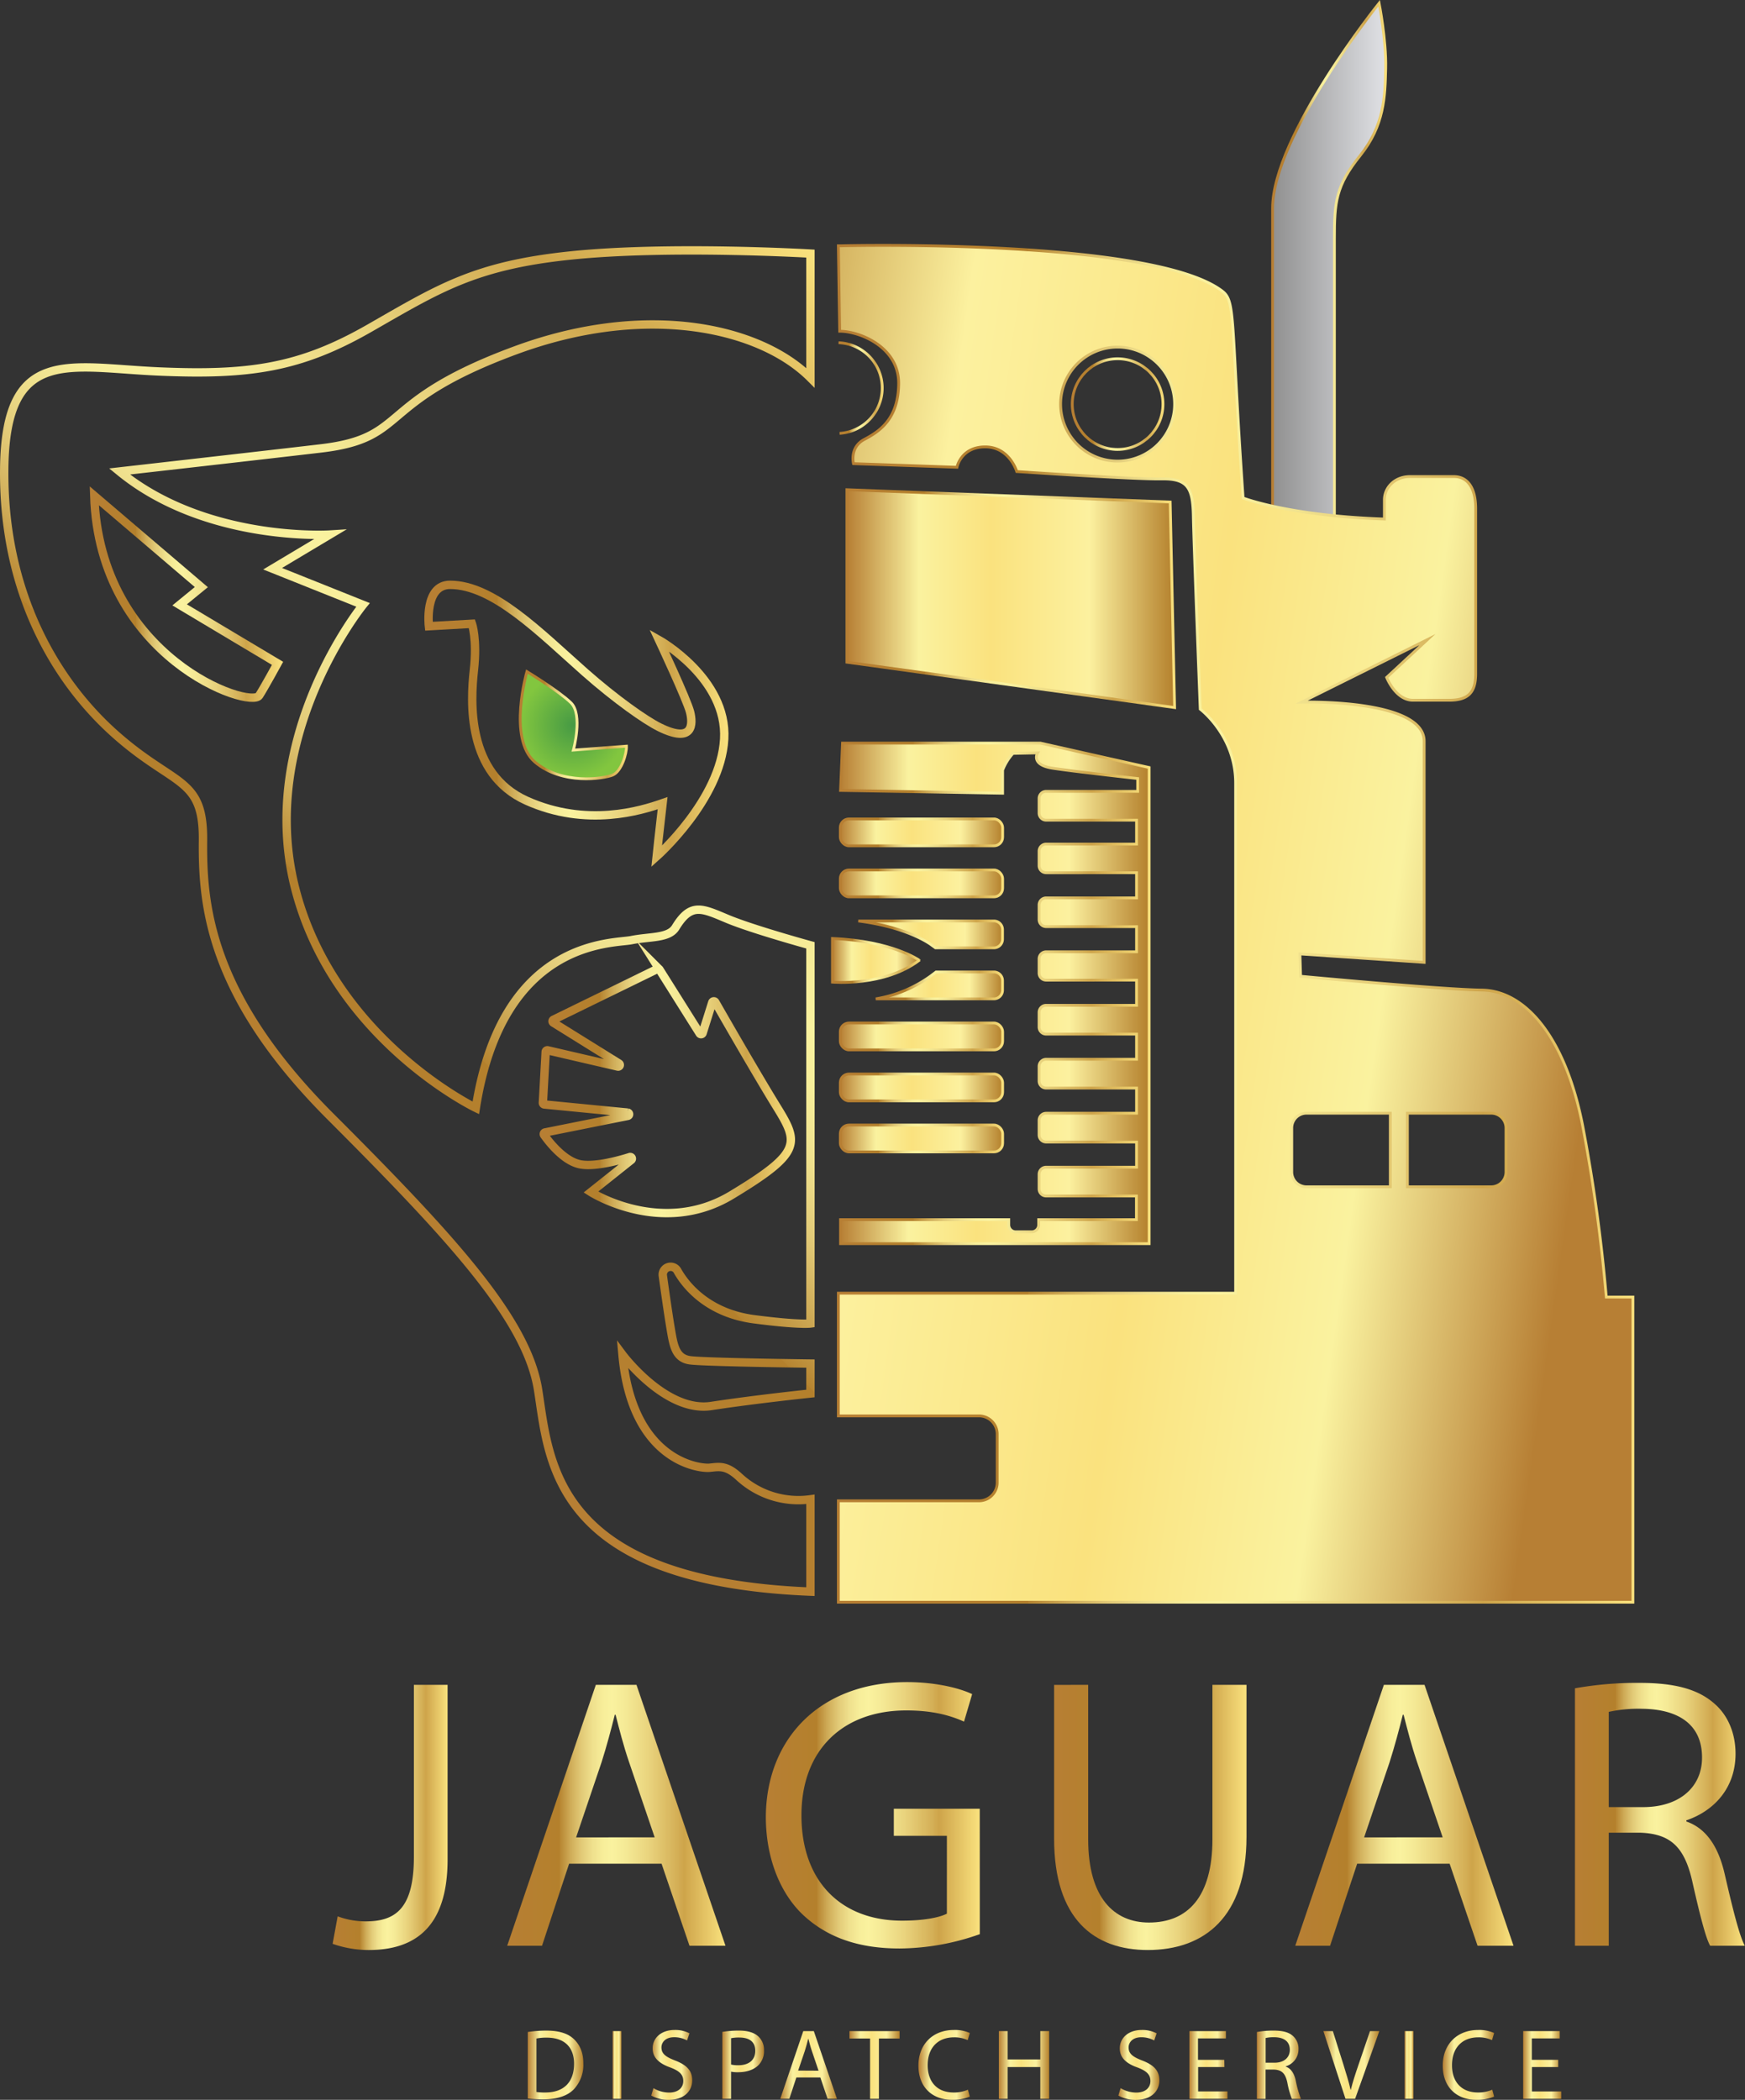 <svg xmlns="http://www.w3.org/2000/svg" xmlns:xlink="http://www.w3.org/1999/xlink" viewBox="0 0 624.89 751.8"><rect x="0" y="0" width="624.89" height="751.8" fill="#333333" stroke="none"/><defs><style>.cls-1,.cls-10,.cls-11,.cls-12,.cls-13,.cls-14,.cls-15,.cls-16,.cls-17,.cls-18,.cls-19,.cls-2,.cls-3,.cls-4,.cls-5,.cls-6,.cls-7,.cls-8,.cls-9{stroke-miterlimit:10;}.cls-1{fill:url(#linear-gradient);stroke:url(#linear-gradient-2);}.cls-2,.cls-3,.cls-4,.cls-5,.cls-6,.cls-8{fill:none;}.cls-2{stroke:url(#linear-gradient-3);}.cls-3{stroke:url(#linear-gradient-4);}.cls-4,.cls-5,.cls-6,.cls-8{stroke-width:3px;}.cls-4{stroke:url(#linear-gradient-5);}.cls-5{stroke:url(#linear-gradient-6);}.cls-6{stroke:url(#linear-gradient-7);}.cls-7{fill:url(#radial-gradient);stroke:url(#linear-gradient-8);}.cls-8{stroke:url(#linear-gradient-9);}.cls-9{fill:url(#linear-gradient-10);stroke:url(#linear-gradient-11);}.cls-10{fill:url(#linear-gradient-12);stroke:url(#linear-gradient-13);}.cls-11{fill:url(#linear-gradient-14);stroke:url(#linear-gradient-15);}.cls-12{fill:url(#linear-gradient-16);stroke:url(#linear-gradient-17);}.cls-13{fill:url(#linear-gradient-18);stroke:url(#linear-gradient-19);}.cls-14{fill:url(#linear-gradient-20);stroke:url(#linear-gradient-21);}.cls-15{fill:url(#linear-gradient-22);stroke:url(#linear-gradient-23);}.cls-16{fill:url(#linear-gradient-24);stroke:url(#linear-gradient-25);}.cls-17{fill:url(#linear-gradient-26);stroke:url(#linear-gradient-27);}.cls-18{fill:url(#linear-gradient-28);stroke:url(#linear-gradient-29);}.cls-19{fill:url(#linear-gradient-30);stroke:url(#linear-gradient-31);}.cls-20{fill:url(#linear-gradient-32);}.cls-21{fill:url(#linear-gradient-33);}.cls-22{fill:url(#linear-gradient-34);}.cls-23{fill:url(#linear-gradient-35);}.cls-24{fill:url(#linear-gradient-36);}.cls-25{fill:url(#linear-gradient-37);}.cls-26{fill:url(#linear-gradient-38);}.cls-27{fill:url(#linear-gradient-39);}.cls-28{fill:url(#linear-gradient-40);}.cls-29{fill:url(#linear-gradient-41);}.cls-30{fill:url(#linear-gradient-42);}.cls-31{fill:url(#linear-gradient-43);}.cls-32{fill:url(#linear-gradient-44);}.cls-33{fill:url(#linear-gradient-45);}.cls-34{fill:url(#linear-gradient-46);}.cls-35{fill:url(#linear-gradient-47);}.cls-36{fill:url(#linear-gradient-48);}.cls-37{fill:url(#linear-gradient-49);}.cls-38{fill:url(#linear-gradient-50);}.cls-39{fill:url(#linear-gradient-51);}.cls-40{fill:url(#linear-gradient-52);}</style><linearGradient id="linear-gradient" x1="455.72" y1="93.62" x2="496.23" y2="93.62" gradientUnits="userSpaceOnUse"><stop offset="0" stop-color="#909090"/><stop offset="1" stop-color="#e0e1e5"/></linearGradient><linearGradient id="linear-gradient-2" x1="455.22" y1="93.31" x2="496.73" y2="93.31" gradientUnits="userSpaceOnUse"><stop offset="0" stop-color="#b77f34"/><stop offset="0.24" stop-color="#b4802c"/><stop offset="0.24" stop-color="#b78531"/><stop offset="0.29" stop-color="#cfac58"/><stop offset="0.34" stop-color="#e2ca77"/><stop offset="0.39" stop-color="#efe08d"/><stop offset="0.44" stop-color="#f7ee9a"/><stop offset="0.48" stop-color="#faf29f"/><stop offset="0.54" stop-color="#f5ea96"/><stop offset="0.65" stop-color="#e9d37d"/><stop offset="0.78" stop-color="#d4af56"/><stop offset="0.81" stop-color="#cea44a"/><stop offset="1" stop-color="#fae27e"/></linearGradient><linearGradient id="linear-gradient-3" x1="383.48" y1="144.68" x2="416.95" y2="144.68" xlink:href="#linear-gradient-2"/><linearGradient id="linear-gradient-4" x1="300.27" y1="138.93" x2="316.5" y2="138.93" xlink:href="#linear-gradient-2"/><linearGradient id="linear-gradient-5" x1="84.22" y1="420.12" x2="353.34" y2="151.01" xlink:href="#linear-gradient-2"/><linearGradient id="linear-gradient-6" x1="32.14" y1="212.73" x2="101.4" y2="212.73" xlink:href="#linear-gradient-2"/><linearGradient id="linear-gradient-7" x1="152" y1="259.09" x2="260.88" y2="259.09" xlink:href="#linear-gradient-2"/><radialGradient id="radial-gradient" cx="205.32" cy="259.64" r="19.11" gradientUnits="userSpaceOnUse"><stop offset="0" stop-color="#469a44"/><stop offset="1" stop-color="#82c63f"/></radialGradient><linearGradient id="linear-gradient-8" x1="185.8" y1="259.5" x2="224.84" y2="259.5" xlink:href="#linear-gradient-2"/><linearGradient id="linear-gradient-9" x1="192.92" y1="390.6" x2="284.68" y2="390.6" xlink:href="#linear-gradient-2"/><linearGradient id="linear-gradient-10" x1="571.44" y1="364.79" x2="225.56" y2="315.38" gradientUnits="userSpaceOnUse"><stop offset="0" stop-color="#b77f34"/><stop offset="0.22" stop-color="#faf29f"/><stop offset="0.44" stop-color="#fae27e"/><stop offset="0.74" stop-color="#fcf19f"/><stop offset="1" stop-color="#b4802c"/></linearGradient><linearGradient id="linear-gradient-11" x1="299.71" y1="330.73" x2="585.25" y2="330.73" xlink:href="#linear-gradient-2"/><linearGradient id="linear-gradient-12" x1="303.28" y1="214.33" x2="420.63" y2="214.33" xlink:href="#linear-gradient-10"/><linearGradient id="linear-gradient-13" x1="302.78" y1="214.36" x2="421.14" y2="214.36" xlink:href="#linear-gradient-2"/><linearGradient id="linear-gradient-14" x1="300.92" y1="298.02" x2="359.04" y2="298.02" xlink:href="#linear-gradient-10"/><linearGradient id="linear-gradient-15" x1="300.42" y1="298.02" x2="359.54" y2="298.02" xlink:href="#linear-gradient-2"/><linearGradient id="linear-gradient-16" x1="300.92" y1="316.28" x2="359.04" y2="316.28" xlink:href="#linear-gradient-10"/><linearGradient id="linear-gradient-17" x1="300.42" y1="316.28" x2="359.54" y2="316.28" xlink:href="#linear-gradient-2"/><linearGradient id="linear-gradient-18" x1="307.33" y1="334.55" x2="359.04" y2="334.55" xlink:href="#linear-gradient-10"/><linearGradient id="linear-gradient-19" x1="307.26" y1="334.55" x2="359.54" y2="334.55" xlink:href="#linear-gradient-2"/><linearGradient id="linear-gradient-20" x1="313.61" y1="352.81" x2="359.04" y2="352.81" xlink:href="#linear-gradient-10"/><linearGradient id="linear-gradient-21" x1="313.52" y1="352.81" x2="359.54" y2="352.81" xlink:href="#linear-gradient-2"/><linearGradient id="linear-gradient-22" x1="300.92" y1="371.08" x2="359.04" y2="371.08" xlink:href="#linear-gradient-10"/><linearGradient id="linear-gradient-23" x1="300.42" y1="371.08" x2="359.54" y2="371.08" xlink:href="#linear-gradient-2"/><linearGradient id="linear-gradient-24" x1="300.92" y1="389.34" x2="359.04" y2="389.34" xlink:href="#linear-gradient-10"/><linearGradient id="linear-gradient-25" x1="300.42" y1="389.34" x2="359.54" y2="389.34" xlink:href="#linear-gradient-2"/><linearGradient id="linear-gradient-26" x1="300.92" y1="407.61" x2="359.04" y2="407.61" xlink:href="#linear-gradient-10"/><linearGradient id="linear-gradient-27" x1="300.42" y1="407.61" x2="359.54" y2="407.61" xlink:href="#linear-gradient-2"/><linearGradient id="linear-gradient-28" x1="298.1" y1="343.85" x2="329.16" y2="343.85" xlink:href="#linear-gradient-10"/><linearGradient id="linear-gradient-29" x1="297.6" y1="343.84" x2="330" y2="343.84" xlink:href="#linear-gradient-2"/><linearGradient id="linear-gradient-30" x1="300.98" y1="355.65" x2="411.51" y2="355.65" xlink:href="#linear-gradient-10"/><linearGradient id="linear-gradient-31" x1="300.46" y1="355.65" x2="412.01" y2="355.65" xlink:href="#linear-gradient-2"/><linearGradient id="linear-gradient-32" x1="119.11" y1="650.7" x2="160.28" y2="650.7" xlink:href="#linear-gradient-2"/><linearGradient id="linear-gradient-33" x1="181.63" y1="649.93" x2="259.8" y2="649.93" xlink:href="#linear-gradient-2"/><linearGradient id="linear-gradient-34" x1="274.22" y1="649.93" x2="350.87" y2="649.93" xlink:href="#linear-gradient-2"/><linearGradient id="linear-gradient-35" x1="377.48" y1="650.7" x2="446.37" y2="650.7" xlink:href="#linear-gradient-2"/><linearGradient id="linear-gradient-36" x1="463.83" y1="649.93" x2="542.01" y2="649.93" xlink:href="#linear-gradient-2"/><linearGradient id="linear-gradient-37" x1="564.04" y1="649.59" x2="624.89" y2="649.59" xlink:href="#linear-gradient-2"/><linearGradient id="linear-gradient-38" x1="188.96" y1="739.33" x2="208.85" y2="739.33" xlink:href="#linear-gradient-10"/><linearGradient id="linear-gradient-39" x1="219.39" y1="739.32" x2="222.52" y2="739.32" xlink:href="#linear-gradient-10"/><linearGradient id="linear-gradient-40" x1="233.24" y1="739.3" x2="247.91" y2="739.3" xlink:href="#linear-gradient-10"/><linearGradient id="linear-gradient-41" x1="258.67" y1="739.23" x2="273.59" y2="739.23" xlink:href="#linear-gradient-10"/><linearGradient id="linear-gradient-42" x1="279.42" y1="739.32" x2="299.71" y2="739.32" xlink:href="#linear-gradient-10"/><linearGradient id="linear-gradient-43" x1="304.2" y1="739.32" x2="322.15" y2="739.32" xlink:href="#linear-gradient-10"/><linearGradient id="linear-gradient-44" x1="328.92" y1="739.3" x2="347.33" y2="739.3" xlink:href="#linear-gradient-10"/><linearGradient id="linear-gradient-45" x1="357.69" y1="739.32" x2="375.71" y2="739.32" xlink:href="#linear-gradient-10"/><linearGradient id="linear-gradient-46" x1="400.49" y1="739.3" x2="415.17" y2="739.3" xlink:href="#linear-gradient-10"/><linearGradient id="linear-gradient-47" x1="425.93" y1="739.32" x2="439.56" y2="739.32" xlink:href="#linear-gradient-10"/><linearGradient id="linear-gradient-48" x1="450.1" y1="739.23" x2="465.88" y2="739.23" xlink:href="#linear-gradient-10"/><linearGradient id="linear-gradient-49" x1="473.91" y1="739.32" x2="493.94" y2="739.32" xlink:href="#linear-gradient-10"/><linearGradient id="linear-gradient-50" x1="503.04" y1="739.32" x2="506.17" y2="739.32" xlink:href="#linear-gradient-10"/><linearGradient id="linear-gradient-51" x1="516.68" y1="739.3" x2="535.09" y2="739.3" xlink:href="#linear-gradient-10"/><linearGradient id="linear-gradient-52" x1="545.45" y1="739.32" x2="559.08" y2="739.32" xlink:href="#linear-gradient-10"/></defs><g id="Layer_2" data-name="Layer 2"><g id="Layer_1-2" data-name="Layer 1"><path class="cls-1" d="M455.72,181.25V74.56c0-25.88,38.14-73.41,38.14-73.41s2.59,13.18,2.36,23.3-.47,20.47-9.18,31.29-9.18,16.71-9.18,29.65v100.7l-18.11-1.17Z"/><circle class="cls-2" cx="400.22" cy="144.68" r="16.24"/><path class="cls-3" d="M300.29,122.71a16.24,16.24,0,0,1,.36,32.44"/><path class="cls-4" d="M42.81,168.8s50.35-5.7,72-8.24c32.11-3.76,19.06-16.45,69.88-35.17,46.94-17.3,87.53-8.11,105.53,9.88V90.8s-50.83-3-86.12.7c-34.47,3.59-47.29,12-72,26.12S89.22,134.39,56.92,133,2,123.62,1.51,167.74s18.24,76,39.65,95.06,31.76,15.29,31.53,38.12,2.12,55.29,45.64,98.82,70.36,72.71,74.36,97.88,4.94,68.47,97.53,72.24V536.8a31.28,31.28,0,0,1-25.77-8.24c-4.47-4-6.82-3.41-10.35-3.06s-27.77-2.23-31.18-40.47c0,0,15.53,20.83,31.77,18.36s35.53-4.47,35.53-4.47V488.21s-37.65-.47-43.06-1.18-6-5.53-7.06-11.76c-.76-4.48-2.07-13.69-2.74-18.52a2.81,2.81,0,0,1,2.72-3.2h0A2.77,2.77,0,0,1,242.6,455c2.23,4,9.81,15,27.38,17.33,16.24,2.12,20.24,1.53,20.24,1.53V338.45s-20.59-5.65-29.65-9.42-13.09-6.09-18.62,3c-2.46,4-9.17,3.22-15.85,4.57s-46.18-.58-55.71,60.06c0,0-51-24.53-64.76-78.88S130,216.56,130,216.56L97.63,203.62l20.47-12.23S73.86,194.21,42.81,168.8Z"/><path class="cls-5" d="M33.75,177.5,72.1,210.21l-7.77,6.35L99.39,237.5s-4.71,8.62-6.58,11.53C89.63,254,35.63,235.62,33.75,177.5Z"/><path class="cls-6" d="M169,223.33s1.94,5.47.71,16.59S167,277,188.57,286.68s41.12,3.53,48.71.88c-1.24,10.59-2.12,19.06-2.12,19.06s22.94-20.29,24.17-42S236,229.15,236,229.15s10.06,21.53,11.12,25.77,1.23,11.47-10.94,5.47c-5-2.46-15.68-9.95-26.8-19.77-16-14.15-32.67-31.23-48.2-31.23-9.36,0-7.59,14.82-7.59,14.82Z"/><path class="cls-7" d="M188.69,240.45s-6.94,24,2.82,32.35,24.71,6,27.88,4.7,5.06-7.76,4.94-10.35l-19,1.41s3.49-12.7-.87-16.94S188.69,240.45,188.69,240.45Z"/><path class="cls-8" d="M198.13,366.13l23.55,14.65a.6.6,0,0,1-.45,1.09l-25.08-5.82a.6.6,0,0,0-.74.55l-1,18.22a.6.6,0,0,0,.54.62l29.84,2.91a.6.6,0,0,1,0,1.18l-29.57,5.92a.59.59,0,0,0-.38.92c1.59,2.25,6.68,8.91,12.38,10.37,4.87,1.25,13.64-1,18.34-2.48a.59.59,0,0,1,.54,1L211.6,426.8S236.92,443,262,427.86s24.18-18.58,16.24-31.44c-6.93-11.22-19.1-32.4-22.09-37.62a.6.6,0,0,0-1.09.12l-3.44,10.93a.59.59,0,0,1-1.07.14l-14.38-22.85a.59.59,0,0,0-.77-.22l-37.19,18.17A.6.6,0,0,0,198.13,366.13Z"/><path class="cls-9" d="M575.22,464.39A602.56,602.56,0,0,0,566.75,403c-6.18-31.58-20.47-48.35-36.18-48.53-13.9-.15-64.82-4.94-64.82-4.94l-.24-8L510,344.56V265.39c0-15.3-43.88-14-43.88-14L511.16,229l-14.59,13.53s3.18,8.18,9.41,8.18h13c6.65,0,9.47-2.65,9.47-9.47V182c0-6.53-2.38-11.38-7.85-11.38H504.9c-5.3,0-9.15,3.79-9.15,8.38v6.83c-34.35-1.18-50.59-7.53-50.59-7.53-4.47-64.94-2.59-70.36-7.53-74.12C412.7,85.21,301.4,88,301.4,88h-1.18l.47,30.59c7.18,0,21.18,5.65,21.12,18.65s-7.06,17.29-12.36,20.12-3.82,8.64-3.82,8.64l37.06,1.3s1.41-7.3,10.12-7.3,11.29,8.83,11.29,8.83,42.24,2.82,51.77,2.64,11.29,3.18,11.47,13.42,2.47,69,2.47,69,12.67,9.53,12.67,26.47V463H300.22v43.94h50.36a6.52,6.52,0,0,1,6.52,6.52v17.36a6.52,6.52,0,0,1-6.52,6.52H300.22v36.31H584.75V464.39Zm-175-299.3a20.41,20.41,0,1,1,20.41-20.41A20.41,20.41,0,0,1,400.22,165.09Zm97.65,259.82h-30a5.29,5.29,0,0,1-5.29-5.29V403.86a5.29,5.29,0,0,1,5.29-5.3h30Zm36.11,0H504V398.56h30a5.3,5.3,0,0,1,5.3,5.3v15.76A5.29,5.29,0,0,1,534,424.91Z"/><polygon class="cls-10" points="303.28 175.33 303.28 237.09 420.63 253.33 419.04 179.74 303.28 175.33"/><rect class="cls-11" x="300.92" y="293.21" width="58.12" height="9.62" rx="3.09"/><rect class="cls-12" x="300.92" y="311.48" width="58.12" height="9.62" rx="3.09"/><path class="cls-13" d="M359,332.83v3.44a3.09,3.09,0,0,1-3.09,3.09H335l-1.71-1.24c-1-.71-9.07-6.22-25.93-8.38H356A3.09,3.09,0,0,1,359,332.83Z"/><path class="cls-14" d="M359,351.09v3.44a3.09,3.09,0,0,1-3.09,3.09H313.61a46.66,46.66,0,0,0,19.78-8.25L335.2,348H356A3.09,3.09,0,0,1,359,351.09Z"/><rect class="cls-15" x="300.92" y="366.27" width="58.12" height="9.62" rx="3.09"/><rect class="cls-16" x="300.92" y="384.53" width="58.12" height="9.62" rx="3.09"/><rect class="cls-17" x="300.92" y="402.8" width="58.12" height="9.62" rx="3.09"/><path class="cls-18" d="M298.1,336v15.64s18.59,1.65,31.06-7.82C329.16,343.8,319.63,336.92,298.1,336Z"/><path class="cls-19" d="M411.51,274.8V445.27H301v-8.59h60.24v1.85a2.5,2.5,0,0,0,2.5,2.5h5.71a2.5,2.5,0,0,0,2.5-2.5v-1.85h35v-8.47H374.63a2.53,2.53,0,0,1-2.53-2.53v-5.26a2.53,2.53,0,0,1,2.53-2.53H407v-9H374.63a2.53,2.53,0,0,1-2.53-2.53v-5.26a2.53,2.53,0,0,1,2.53-2.53H407v-9H374.63a2.53,2.53,0,0,1-2.53-2.53v-5.26a2.53,2.53,0,0,1,2.53-2.53H407v-9H374.63a2.53,2.53,0,0,1-2.53-2.53v-5.26a2.53,2.53,0,0,1,2.53-2.53H407v-9H374.63a2.53,2.53,0,0,1-2.53-2.53V343.3a2.53,2.53,0,0,1,2.53-2.53H407v-9H374.63a2.53,2.53,0,0,1-2.53-2.53V324a2.53,2.53,0,0,1,2.53-2.53H407v-9H374.63A2.53,2.53,0,0,1,372.1,310v-5.26a2.53,2.53,0,0,1,2.53-2.53H407v-8.56H374.63a2.53,2.53,0,0,1-2.53-2.53v-5.26a2.53,2.53,0,0,1,2.53-2.53H407.4v-4.59s-22.59-2.47-30.53-3.71-5.3-5.47-5.3-5.47l-8.82.18a19.63,19.63,0,0,0-3.71,6V284L301,283l.71-16.94h70.88Z"/><path class="cls-20" d="M148.22,603.22h12.06v62.52c0,24.81-12.2,32.43-28.27,32.43a39,39,0,0,1-12.9-2.22l1.81-9.84a28.74,28.74,0,0,0,10.11,1.8c10.82,0,17.19-4.85,17.19-23.14Z"/><path class="cls-21" d="M203.8,667.26l-9.7,29.39H181.63l31.74-93.43h14.55l31.88,93.43H246.91l-10-29.39Zm30.64-9.43-9.15-26.89c-2.08-6.09-3.47-11.64-4.85-17h-.28c-1.39,5.54-2.91,11.22-4.71,16.91l-9.15,27Z"/><path class="cls-22" d="M350.87,692.49a87.07,87.07,0,0,1-28.69,5.13c-14.14,0-25.79-3.61-34.93-12.34-8-7.76-13-20.24-13-34.79.14-27.86,19.26-48.24,50.59-48.24,10.81,0,19.27,2.36,23.29,4.3l-2.91,9.84c-5-2.22-11.23-4-20.66-4-22.73,0-37.56,14.14-37.56,37.56,0,23.71,14.28,37.71,36,37.71,7.9,0,13.3-1.11,16.08-2.5V657.28h-19v-9.7h30.77Z"/><path class="cls-23" d="M389.68,603.22v55.31c0,20.93,9.28,29.8,21.76,29.8,13.86,0,22.73-9.15,22.73-29.8V603.22h12.2V657.7c0,28.69-15.11,40.47-35.35,40.47-19.13,0-33.54-10.95-33.54-39.92v-55Z"/><path class="cls-24" d="M486,667.26l-9.7,29.39H463.83l31.74-93.43h14.56L542,696.65H529.12l-10-29.39Zm30.63-9.43-9.15-26.89c-2.08-6.09-3.46-11.64-4.85-17h-.28c-1.38,5.54-2.91,11.22-4.71,16.91l-9.15,27Z"/><path class="cls-25" d="M564,604.47a125.4,125.4,0,0,1,23.15-1.94c12.89,0,21.21,2.36,27,7.62,4.71,4.16,7.35,10.54,7.35,17.75,0,12.33-7.77,20.51-17.61,23.84v.41c7.21,2.5,11.51,9.15,13.73,18.85,3,13,5.26,22,7.2,25.65H612.42c-1.53-2.64-3.61-10.68-6.24-22.32-2.77-12.89-7.76-17.74-18.71-18.16H576.1v40.48H564ZM576.1,647h12.34c12.89,0,21.07-7.07,21.07-17.74,0-12.06-8.73-17.33-21.49-17.46a49.3,49.3,0,0,0-11.92,1.11Z"/><path class="cls-26" d="M189,727.52a44.45,44.45,0,0,1,6.65-.5c4.5,0,7.7,1,9.82,3s3.42,4.78,3.42,8.7a12.83,12.83,0,0,1-3.49,9.42c-2.27,2.27-6,3.49-10.72,3.49a53.08,53.08,0,0,1-5.68-.28ZM192.09,749a20.16,20.16,0,0,0,3.16.18c6.69,0,10.32-3.74,10.32-10.29,0-5.72-3.2-9.35-9.82-9.35a17.73,17.73,0,0,0-3.66.32Z"/><path class="cls-27" d="M222.52,727.2v24.24h-3.13V727.2Z"/><path class="cls-28" d="M234,747.62a11,11,0,0,0,5.61,1.59c3.2,0,5.07-1.69,5.07-4.14,0-2.26-1.3-3.56-4.57-4.82-3.95-1.4-6.4-3.45-6.4-6.87,0-3.77,3.13-6.58,7.84-6.58a11,11,0,0,1,5.36,1.19l-.87,2.55a9.63,9.63,0,0,0-4.6-1.15c-3.31,0-4.57,2-4.57,3.63,0,2.27,1.48,3.38,4.82,4.68,4.1,1.58,6.19,3.56,6.19,7.12,0,3.74-2.77,7-8.49,7a12.51,12.51,0,0,1-6.18-1.55Z"/><path class="cls-29" d="M258.67,727.48a36.47,36.47,0,0,1,6-.46c3.1,0,5.36.72,6.8,2a6.51,6.51,0,0,1,2.12,5.07,7.14,7.14,0,0,1-1.87,5.18c-1.65,1.76-4.35,2.66-7.41,2.66a10.74,10.74,0,0,1-2.51-.21v9.71h-3.13Zm3.13,11.69a10.44,10.44,0,0,0,2.59.25c3.77,0,6.07-1.83,6.07-5.17s-2.26-4.75-5.72-4.75a13.28,13.28,0,0,0-2.94.25Z"/><path class="cls-30" d="M285.18,743.81l-2.52,7.63h-3.24l8.24-24.24h3.77l8.28,24.24h-3.35l-2.59-7.63Zm7.94-2.44-2.37-7c-.54-1.58-.9-3-1.26-4.42h-.07c-.36,1.43-.76,2.91-1.22,4.38l-2.38,7Z"/><path class="cls-31" d="M311.58,729.86H304.2V727.2h17.95v2.66h-7.41v21.58h-3.16Z"/><path class="cls-32" d="M347.29,750.65a15.61,15.61,0,0,1-6.4,1.15c-6.83,0-12-4.32-12-12.27,0-7.59,5.14-12.73,12.66-12.73a13,13,0,0,1,5.75,1.08l-.76,2.55a11.44,11.44,0,0,0-4.89-1c-5.68,0-9.45,3.63-9.45,10,0,5.94,3.41,9.75,9.31,9.75a12.39,12.39,0,0,0,5.11-1Z"/><path class="cls-33" d="M360.82,727.2v10.14h11.72V727.2h3.17v24.24h-3.17V740.07H360.82v11.37h-3.13V727.2Z"/><path class="cls-34" d="M401.29,747.62a11,11,0,0,0,5.61,1.59c3.2,0,5.07-1.69,5.07-4.14,0-2.26-1.3-3.56-4.57-4.82-4-1.4-6.4-3.45-6.4-6.87,0-3.77,3.13-6.58,7.84-6.58A11,11,0,0,1,414.2,728l-.87,2.55a9.67,9.67,0,0,0-4.6-1.15c-3.31,0-4.57,2-4.57,3.63,0,2.27,1.48,3.38,4.82,4.68,4.1,1.58,6.19,3.56,6.19,7.12,0,3.74-2.77,7-8.49,7a12.59,12.59,0,0,1-6.19-1.55Z"/><path class="cls-35" d="M438.48,740.07h-9.43v8.74h10.51v2.63H425.93V727.2H439v2.62h-10v7.66h9.43Z"/><path class="cls-36" d="M450.1,727.52a32.83,32.83,0,0,1,6-.5c3.35,0,5.51.61,7,2a6.06,6.06,0,0,1,1.9,4.61,6.35,6.35,0,0,1-4.57,6.18v.11c1.87.65,3,2.38,3.56,4.89a40.11,40.11,0,0,0,1.87,6.66h-3.23a30.91,30.91,0,0,1-1.62-5.79c-.72-3.35-2-4.61-4.86-4.71h-2.94v10.5H450.1Zm3.13,11h3.2c3.34,0,5.46-1.83,5.46-4.6,0-3.13-2.26-4.5-5.57-4.53a13.16,13.16,0,0,0-3.09.28Z"/><path class="cls-37" d="M481.82,751.44l-7.91-24.24h3.38l3.78,11.94c1,3.27,1.94,6.22,2.58,9.06h.08c.68-2.8,1.69-5.86,2.77-9l4.1-12h3.34l-8.67,24.24Z"/><path class="cls-38" d="M506.17,727.2v24.24H503V727.2Z"/><path class="cls-39" d="M535.05,750.65a15.61,15.61,0,0,1-6.4,1.15c-6.83,0-12-4.32-12-12.27,0-7.59,5.14-12.73,12.66-12.73a13,13,0,0,1,5.75,1.08l-.76,2.55a11.44,11.44,0,0,0-4.89-1c-5.68,0-9.45,3.63-9.45,10,0,5.94,3.41,9.75,9.31,9.75a12.39,12.39,0,0,0,5.11-1Z"/><path class="cls-40" d="M558,740.07h-9.42v8.74h10.5v2.63H545.45V727.2h13.09v2.62h-10v7.66H558Z"/></g></g></svg>